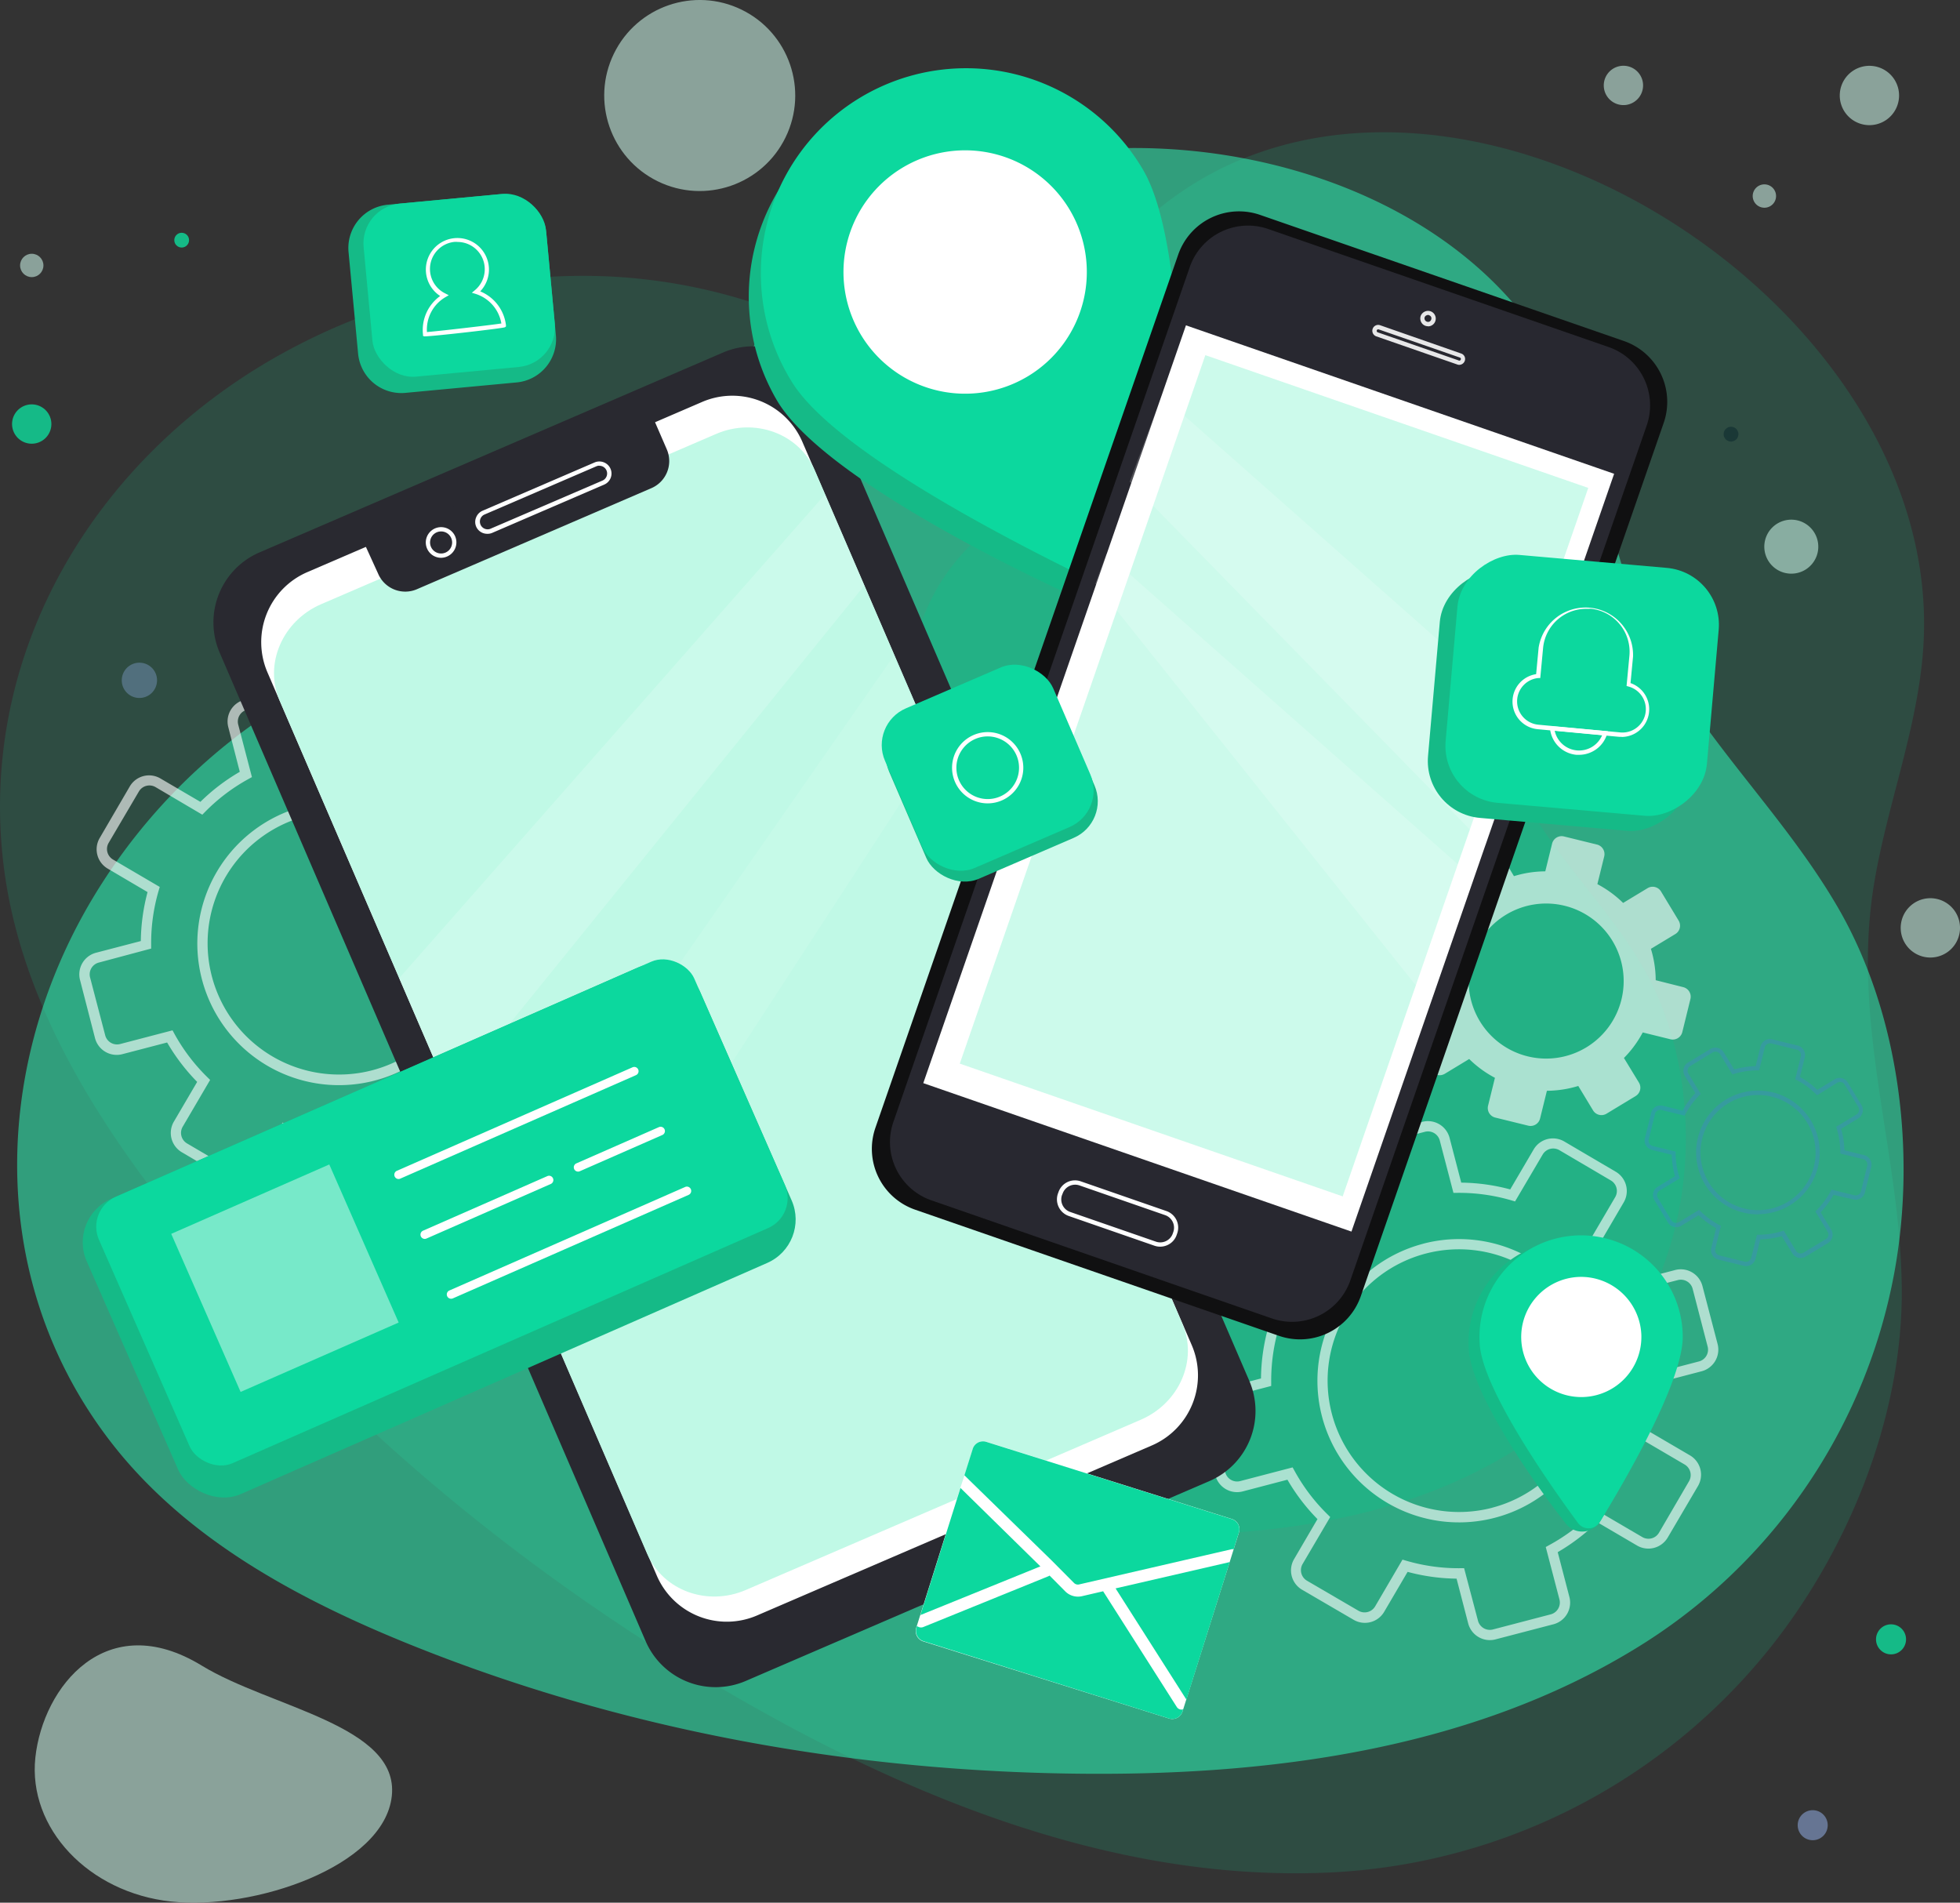 <svg xmlns="http://www.w3.org/2000/svg" viewBox="0 0 456.68 443.27"><rect x="0" y="0" width="456.68" height="443.27" fill="#333333" stroke="none"/><defs><style>.cls-1{fill:#15ba87;}.cls-12,.cls-2{fill:#9fbfff;}.cls-10,.cls-2{opacity:0.47;}.cls-3,.cls-9{fill:#cff9eb;}.cls-3,.cls-7{opacity:0.56;}.cls-4{fill:#4e69ff;}.cls-5{fill:#1b1b25;}.cls-18,.cls-6{opacity:0.18;}.cls-8{fill:#30f2b6;}.cls-11{opacity:0.31;}.cls-13{opacity:0.61;}.cls-14,.cls-18,.cls-19,.cls-23,.cls-25{fill:#fff;}.cls-15{opacity:0.36;}.cls-16{fill:#292930;}.cls-17{fill:#c0f9e6;}.cls-19{opacity:0.1;}.cls-20{fill:#0cd89e;}.cls-21{fill:#101011;}.cls-22{fill:#282830;}.cls-23{opacity:0.89;}.cls-24{opacity:0.81;}.cls-25{opacity:0.44;}</style></defs><title>img2</title><g id="BACKGROUND"><circle class="cls-1" cx="440.61" cy="381.92" r="3.5"/><circle class="cls-2" cx="422.36" cy="425.22" r="3.5"/><circle class="cls-3" cx="7.4" cy="61.84" r="2.72"/><path class="cls-4" d="M244.59,51.74a4.86,4.86,0,1,1-4.86-4.85A4.86,4.86,0,0,1,244.59,51.74Z" transform="translate(-27.62 -24.64)"/><path class="cls-1" d="M39.59,123.42A4.58,4.58,0,1,1,35,118.85,4.58,4.58,0,0,1,39.59,123.42Z" transform="translate(-27.62 -24.64)"/><circle class="cls-1" cx="42.33" cy="55.95" r="1.72"/><path class="cls-3" d="M437.19,72.56A2.72,2.72,0,1,1,441,71.8,2.72,2.72,0,0,1,437.19,72.56Z" transform="translate(-27.62 -24.64)"/><path class="cls-3" d="M403.35,48.36a4.58,4.58,0,1,1,6.34-1.28A4.57,4.57,0,0,1,403.35,48.36Z" transform="translate(-27.62 -24.64)"/><path class="cls-5" d="M430,127.22a1.72,1.72,0,1,1,2.38-.48A1.71,1.71,0,0,1,430,127.22Z" transform="translate(-27.62 -24.64)"/><g class="cls-6"><path class="cls-1" d="M438.22,410.8c19.44-23.32,32.9-55.62,32.51-86.36-.41-31.89-11.89-61.43-6.41-94.14,3.13-18.7,10.4-36.71,11.48-55.64C480.92,85.2,338.85,7.57,281.18,91.24c-4,5.74-7.24,12.09-12.45,16.71a28.48,28.48,0,0,1-24.27,6.45c-13.71-2.85-25.2-13.59-38.49-18.26A129.12,129.12,0,0,0,168.59,89a144.79,144.79,0,0,0-73.16,16.88C50.82,129.54,21.86,176.1,28.59,227.26c4,30.27,20.73,57.37,39.71,81.29,36.3,45.75,82.16,83.61,132.88,112.57,41,23.4,86.78,41.4,134,39.85A139.71,139.71,0,0,0,438.22,410.8Z" transform="translate(-27.62 -24.64)"/></g><g class="cls-7"><path class="cls-8" d="M469,321.12c5.12-27.82,1.26-60.19-13.11-85-14.92-25.7-37.75-44.42-48.27-73.47-6-16.61-8.35-34.55-16.13-50.41-36.77-74.95-187.58-73-196.12,21.32-.58,6.47-.34,13.12-2.46,19.25a26.53,26.53,0,0,1-16.75,16.35c-12.42,4-26.67.49-39.59,2.78A120.14,120.14,0,0,0,103,183.31a134.9,134.9,0,0,0-51.66,47.17c-25.4,39.57-27.61,90.61,1.26,129,17.08,22.75,43.07,37.08,69.41,47.82,50.39,20.52,104.93,30.28,159.34,30.58,44,.25,89.37-6.1,126.94-28.93A130.18,130.18,0,0,0,469,321.12Z" transform="translate(-27.62 -24.64)"/></g><g class="cls-7"><path class="cls-9" d="M35.86,434.08c-1.78,16.46,12.38,31.48,31.62,33.56s49.65-8.13,51.43-24.58-28.27-20.6-44.26-30.37C52.35,399.06,37.64,417.63,35.86,434.08Z" transform="translate(-27.62 -24.64)"/></g><g class="cls-10"><path class="cls-1" d="M419,305.62c3.36-18.25.83-39.49-8.6-55.74-9.78-16.85-24.76-29.13-31.66-48.19-3.95-10.9-5.48-22.67-10.58-33.07-24.12-49.17-123-47.86-128.65,14-.38,4.24-.23,8.6-1.62,12.63A17.39,17.39,0,0,1,227,206c-8.15,2.59-17.49.32-26,1.82a78.82,78.82,0,0,0-22,7.44,88.42,88.42,0,0,0-33.89,30.94c-16.66,26-18.11,59.44.83,84.65,11.2,14.92,28.25,24.33,45.53,31.37,33.06,13.46,68.83,19.86,104.52,20.06,28.84.16,58.63-4,83.27-19A85.4,85.4,0,0,0,419,305.62Z" transform="translate(-27.62 -24.64)"/></g><g class="cls-7"><path class="cls-9" d="M451.06,153.66a6.29,6.29,0,1,1-4.41-7.73A6.3,6.3,0,0,1,451.06,153.66Z" transform="translate(-27.62 -24.64)"/></g><g class="cls-7"><circle class="cls-9" cx="190.65" cy="46.89" r="22.25" transform="translate(37.29 173.03) rotate(-63.99)"/></g><g class="cls-7"><path class="cls-9" d="M484.2,242a6.91,6.91,0,1,1-5.62-8A6.91,6.91,0,0,1,484.2,242Z" transform="translate(-27.62 -24.64)"/></g><g class="cls-7"><path class="cls-9" d="M470,48.08a6.91,6.91,0,1,1-5.61-8A6.91,6.91,0,0,1,470,48.08Z" transform="translate(-27.62 -24.64)"/></g><g class="cls-11"><path class="cls-12" d="M64.15,183.84a4.11,4.11,0,1,1-3.34-4.75A4.1,4.1,0,0,1,64.15,183.84Z" transform="translate(-27.62 -24.64)"/></g></g><g id="OBJECTS"><g class="cls-13"><path class="cls-14" d="M345.51,289.54,359,286a5.22,5.22,0,0,1,6.37,3.72l2.72,10.44a45.44,45.44,0,0,1,11.41,1.58l5.46-9.31a5.21,5.21,0,0,1,7.13-1.86l12,7.05a5.22,5.22,0,0,1,1.86,7.13l-5.45,9.31a46.42,46.42,0,0,1,7,9.19l10.43-2.73a5.22,5.22,0,0,1,6.36,3.73l3.53,13.5a5.22,5.22,0,0,1-3.73,6.36l-10.43,2.72a46.06,46.06,0,0,1-1.59,11.42l9.31,5.45a5.22,5.22,0,0,1,1.87,7.14l-7.05,12a5.23,5.23,0,0,1-7.14,1.87l-9.31-5.46a46,46,0,0,1-9.18,7l2.72,10.44a5.21,5.21,0,0,1-3.72,6.36l-13.5,3.52a5.21,5.21,0,0,1-6.36-3.72L367,392.42a45.9,45.9,0,0,1-11.41-1.58l-5.46,9.31A5.21,5.21,0,0,1,343,402L331,395a5.21,5.21,0,0,1-1.86-7.13l5.45-9.32a46.07,46.07,0,0,1-7-9.18l-10.43,2.73a5.22,5.22,0,0,1-6.36-3.73l-3.53-13.5a5.23,5.23,0,0,1,3.73-6.36l10.43-2.73A45.91,45.91,0,0,1,323,334.33l-9.32-5.45a5.23,5.23,0,0,1-1.86-7.14l7.06-12a5.21,5.21,0,0,1,7.13-1.87l9.31,5.46a45.61,45.61,0,0,1,9.18-7l-2.72-10.44A5.21,5.21,0,0,1,345.51,289.54Zm35.12,15-.89-.26a43.42,43.42,0,0,0-12.55-1.74h-.92l-3.19-12.22a2.85,2.85,0,0,0-3.47-2l-13.5,3.53a2.85,2.85,0,0,0-2,3.46l3.19,12.22-.81.44a43.68,43.68,0,0,0-10.09,7.65l-.65.66-10.9-6.38a2.85,2.85,0,0,0-3.89,1l-7.05,12a2.85,2.85,0,0,0,1,3.89l10.9,6.39-.26.88a43.77,43.77,0,0,0-1.74,12.55v.92l-12.21,3.19a2.84,2.84,0,0,0-2,3.47l3.52,13.5a2.84,2.84,0,0,0,3.47,2l12.21-3.19.45.81a43.25,43.25,0,0,0,7.65,10.1l.66.65L331.13,389a2.85,2.85,0,0,0,1,3.89l12,7a2.85,2.85,0,0,0,3.89-1l6.38-10.9.89.26a43.42,43.42,0,0,0,12.55,1.74h.92L372,402.26a2.86,2.86,0,0,0,3.47,2l13.5-3.53a2.85,2.85,0,0,0,2-3.47l-3.19-12.21.81-.45A43.13,43.13,0,0,0,398.72,377l.65-.65,10.9,6.38a2.84,2.84,0,0,0,3.89-1l7-12a2.85,2.85,0,0,0-1-3.89l-10.9-6.39.26-.89A43.3,43.3,0,0,0,411.29,346V345l12.21-3.19a2.83,2.83,0,0,0,2-3.46L422,324.87a2.84,2.84,0,0,0-3.47-2L406.33,326l-.45-.81a43.25,43.25,0,0,0-7.65-10.1l-.66-.65,6.39-10.9a2.84,2.84,0,0,0-1-3.88l-12-7.06a2.85,2.85,0,0,0-3.89,1Zm-21.42,9.85a33,33,0,1,1-23.57,40.23A33,33,0,0,1,359.21,314.4Zm16.07,61.51A30.6,30.6,0,1,0,337.94,354,30.64,30.64,0,0,0,375.28,375.91Z" transform="translate(-27.62 -24.64)"/><path class="cls-14" d="M84.53,187.68,98,184.15a5.22,5.22,0,0,1,6.36,3.73l2.73,10.43a46.37,46.37,0,0,1,11.41,1.58l5.45-9.31a5.23,5.23,0,0,1,7.14-1.86l12,7.05a5.23,5.23,0,0,1,1.86,7.14l-5.46,9.31a45.33,45.33,0,0,1,7,9.18L157,218.68a5.21,5.21,0,0,1,6.36,3.72l3.53,13.5a5.22,5.22,0,0,1-3.73,6.36L152.68,245a45.44,45.44,0,0,1-1.58,11.41l9.31,5.46a5.21,5.21,0,0,1,1.86,7.13l-7.05,12a5.22,5.22,0,0,1-7.13,1.86l-9.31-5.45a46,46,0,0,1-9.19,6.95l2.73,10.44a5.22,5.22,0,0,1-3.73,6.36l-13.5,3.53a5.23,5.23,0,0,1-6.36-3.73L106,290.55A45.58,45.58,0,0,1,94.59,289l-5.45,9.31A5.22,5.22,0,0,1,82,300.15l-12-7.06A5.22,5.22,0,0,1,68.1,286l5.46-9.31a46.27,46.27,0,0,1-7-9.18l-10.43,2.72a5.22,5.22,0,0,1-6.37-3.73L46.28,253A5.21,5.21,0,0,1,50,246.6l10.43-2.72A46.37,46.37,0,0,1,62,232.47L52.71,227a5.21,5.21,0,0,1-1.86-7.13l7-12A5.21,5.21,0,0,1,65,206l9.31,5.45a45.7,45.7,0,0,1,9.18-7L80.8,194A5.22,5.22,0,0,1,84.53,187.68Zm35.12,15-.89-.26a43.77,43.77,0,0,0-12.55-1.74h-.92l-3.19-12.21a2.85,2.85,0,0,0-3.47-2L85.13,190a2.84,2.84,0,0,0-2,3.47l3.19,12.21-.81.45a43.46,43.46,0,0,0-10.1,7.65l-.65.66L63.84,208A2.85,2.85,0,0,0,60,209l-7.06,12a2.84,2.84,0,0,0,1,3.88l10.9,6.39-.26.89a43.35,43.35,0,0,0-1.74,12.54v.93L50.61,248.9a2.84,2.84,0,0,0-2,3.46l3.53,13.51a2.85,2.85,0,0,0,3.47,2l12.21-3.19.44.81a43.45,43.45,0,0,0,7.66,10.09l.66.65-6.39,10.9a2.85,2.85,0,0,0,1,3.89l12,7.05a2.83,2.83,0,0,0,3.88-1l6.39-10.89.89.25a43,43,0,0,0,12.54,1.74h.93L111,300.39a2.83,2.83,0,0,0,3.46,2L128,298.9a2.84,2.84,0,0,0,2-3.47l-3.18-12.22.81-.44a43.4,43.4,0,0,0,10.09-7.65l.65-.66,10.9,6.38a2.84,2.84,0,0,0,3.89-1l7-12a2.85,2.85,0,0,0-1-3.89l-10.89-6.38.25-.89a43.42,43.42,0,0,0,1.74-12.55v-.92L162.52,240a2.85,2.85,0,0,0,2-3.47L161,223a2.84,2.84,0,0,0-3.47-2l-12.22,3.19-.44-.81a43.68,43.68,0,0,0-7.65-10.09l-.66-.65,6.38-10.9a2.85,2.85,0,0,0-1-3.89l-12-7a2.85,2.85,0,0,0-3.89,1Zm-21.42,9.85a33,33,0,1,1-23.57,40.23A33,33,0,0,1,98.23,212.53ZM114.29,274A30.6,30.6,0,1,0,77,252.17,30.63,30.63,0,0,0,114.29,274Z" transform="translate(-27.62 -24.64)"/><path class="cls-14" d="M355.9,251.77l6.45,1.59a25.12,25.12,0,0,0,1.12,7.3l-5.69,3.45a2.29,2.29,0,0,0-.77,3.14l4.1,6.78a2.29,2.29,0,0,0,3.15.77l5.68-3.44a25.48,25.48,0,0,0,6,4.38l-1.59,6.45A2.29,2.29,0,0,0,376,285l7.7,1.89a2.28,2.28,0,0,0,2.76-1.68l1.59-6.45a25.54,25.54,0,0,0,7.31-1.12l3.44,5.69a2.29,2.29,0,0,0,3.14.77l6.78-4.11a2.28,2.28,0,0,0,.77-3.14L406,271.12a25.43,25.43,0,0,0,4.38-5.95l6.45,1.59a2.29,2.29,0,0,0,2.77-1.68l1.89-7.7a2.29,2.29,0,0,0-1.67-2.76L413.4,253a25.19,25.19,0,0,0-1.12-7.31l5.69-3.44a2.28,2.28,0,0,0,.77-3.14l-4.1-6.78a2.28,2.28,0,0,0-3.14-.77L405.81,235a25.48,25.48,0,0,0-6-4.38l1.59-6.45a2.29,2.29,0,0,0-1.68-2.77l-7.69-1.89a2.29,2.29,0,0,0-2.77,1.67l-1.59,6.46a25.07,25.07,0,0,0-7.3,1.12L377,223.1a2.28,2.28,0,0,0-3.14-.77l-6.78,4.1a2.28,2.28,0,0,0-.77,3.14l3.44,5.69a25.48,25.48,0,0,0-4.38,6l-6.45-1.59a2.29,2.29,0,0,0-2.77,1.68L354.22,249A2.29,2.29,0,0,0,355.9,251.77Zm36.28-16.11a18.06,18.06,0,1,1-21.84,13.22A18.05,18.05,0,0,1,392.18,235.66Z" transform="translate(-27.62 -24.64)"/><g class="cls-15"><path class="cls-4" d="M434.43,319.61a2.5,2.5,0,0,1-.54-.07L428,318.08a2.25,2.25,0,0,1-1.65-2.73l1.13-4.59a20,20,0,0,1-4.08-3l-4.05,2.45a2.26,2.26,0,0,1-3.1-.76l-3.16-5.22a2.26,2.26,0,0,1,.76-3.1l4.05-2.46a20.19,20.19,0,0,1-.77-5l-4.59-1.13a2.19,2.19,0,0,1-1.39-1,2.23,2.23,0,0,1-.27-1.71l1.46-5.92a2.22,2.22,0,0,1,1-1.4,2.27,2.27,0,0,1,1.71-.26l4.59,1.13a20,20,0,0,1,3-4.08l-2.46-4a2.3,2.3,0,0,1-.26-1.72,2.26,2.26,0,0,1,1-1.39l5.22-3.16a2.27,2.27,0,0,1,3.1.76l2.45,4a20.19,20.19,0,0,1,5-.77l1.13-4.59a2.27,2.27,0,0,1,2.74-1.65l5.92,1.45a2.28,2.28,0,0,1,1.66,2.74L447,275.55a19.63,19.63,0,0,1,4.07,3l4-2.45a2.24,2.24,0,0,1,3.1.76l3.16,5.22a2.23,2.23,0,0,1,.27,1.71,2.26,2.26,0,0,1-1,1.39l-4,2.45a19.73,19.73,0,0,1,.77,5l4.59,1.13a2.26,2.26,0,0,1,1.66,2.74l-1.46,5.92a2.19,2.19,0,0,1-1,1.39,2.24,2.24,0,0,1-1.71.27L454.84,303a20.27,20.27,0,0,1-3,4.07l2.45,4.05a2.24,2.24,0,0,1,.26,1.71,2.27,2.27,0,0,1-1,1.4l-5.22,3.16a2.27,2.27,0,0,1-3.11-.77l-2.45-4a20.18,20.18,0,0,1-5,.76l-1.13,4.59A2.26,2.26,0,0,1,434.43,319.61ZM423.51,306.5l.27.28a19.14,19.14,0,0,0,4.47,3.28l.34.18-1.31,5.35a1.26,1.26,0,0,0,.92,1.52l5.93,1.46a1.22,1.22,0,0,0,.95-.15,1.23,1.23,0,0,0,.57-.77L437,312.3h.39a19.2,19.2,0,0,0,5.47-.84l.38-.12,2.85,4.71a1.26,1.26,0,0,0,1.73.43l5.22-3.16a1.26,1.26,0,0,0,.42-1.73l-2.85-4.71.28-.28a19.16,19.16,0,0,0,3.28-4.46l.18-.35,5.35,1.32a1.32,1.32,0,0,0,.95-.15,1.23,1.23,0,0,0,.57-.78l1.46-5.92a1.25,1.25,0,0,0-.15-1,1.26,1.26,0,0,0-.78-.57l-5.34-1.31V293a19.21,19.21,0,0,0-.84-5.48l-.12-.37,4.71-2.85a1.27,1.27,0,0,0,.58-.78,1.29,1.29,0,0,0-.15-1l-3.16-5.21a1.23,1.23,0,0,0-.78-.57,1.27,1.27,0,0,0-.95.14L451,279.8l-.28-.27a18.73,18.73,0,0,0-4.47-3.28l-.34-.19,1.31-5.34a1.26,1.26,0,0,0-.92-1.53l-5.92-1.45a1.29,1.29,0,0,0-1,.14,1.25,1.25,0,0,0-.57.78L437.5,274h-.39a18.87,18.87,0,0,0-5.48.84l-.37.11-2.85-4.71a1.28,1.28,0,0,0-1.74-.42L421.46,273a1.25,1.25,0,0,0-.58.77,1.29,1.29,0,0,0,.15,1l2.85,4.71-.27.28a18.88,18.88,0,0,0-3.28,4.46l-.19.34-5.34-1.31a1.25,1.25,0,0,0-1,.15,1.23,1.23,0,0,0-.57.78l-1.45,5.92a1.25,1.25,0,0,0,.92,1.52l5.35,1.32v.39a18.92,18.92,0,0,0,.84,5.48l.11.37L414.33,302a1.25,1.25,0,0,0-.57.78,1.22,1.22,0,0,0,.15.95l3.15,5.22a1.29,1.29,0,0,0,1.74.43Zm13.72,1.05a14,14,0,0,1-3.43-.42,14.4,14.4,0,0,1,6.87-28h0a14.4,14.4,0,0,1-3.44,28.38Zm0-27.8a13.41,13.41,0,1,0,3.22.39h0A13.63,13.63,0,0,0,437.21,279.75Z" transform="translate(-27.62 -24.64)"/></g></g><path class="cls-16" d="M309.43,369.68l-108,46.55A17.76,17.76,0,0,1,178.06,407L78.8,176.68a17.77,17.77,0,0,1,9.29-23.35l108-46.56a17.76,17.76,0,0,1,23.35,9.29l99.26,230.26A17.78,17.78,0,0,1,309.43,369.68Z" transform="translate(-27.62 -24.64)"/><path class="cls-14" d="M296,361.39,204,401a17.77,17.77,0,0,1-23.35-9.29L89.94,181.29a17.77,17.77,0,0,1,9.28-23.36l92-39.65a17.77,17.77,0,0,1,23.35,9.29L305.29,338A17.79,17.79,0,0,1,296,361.39Z" transform="translate(-27.62 -24.64)"/><path class="cls-17" d="M293.42,355.4l-92,39.65c-9,3.89-19.29.14-23-8.38L92.77,187.85c-3.67-8.51.66-18.56,9.67-22.45l92-39.65c9-3.89,19.29-.13,23,8.38L303.1,333C306.77,341.46,302.43,351.52,293.42,355.4Z" transform="translate(-27.62 -24.64)"/><path class="cls-16" d="M179.36,138.38l-54.62,23.54a6.87,6.87,0,0,1-9-3.59l-3.11-6.82,67.23-29.39,3.13,7.22A6.87,6.87,0,0,1,179.36,138.38Z" transform="translate(-27.62 -24.64)"/><path class="cls-14" d="M130.4,154.59a3.57,3.57,0,1,1,3.27-5h0a3.58,3.58,0,0,1-1.86,4.69A3.53,3.53,0,0,1,130.4,154.59Zm0-6.14a2.57,2.57,0,1,0,2.36,1.56h0A2.56,2.56,0,0,0,130.39,148.45Z" transform="translate(-27.62 -24.64)"/><path class="cls-14" d="M141.13,149a2.79,2.79,0,0,1-2.57-1.69,2.74,2.74,0,0,1,0-2.14,2.81,2.81,0,0,1,1.49-1.54l26.15-11.27a2.83,2.83,0,0,1,2.14,0,2.8,2.8,0,0,1,.07,5.17l-26.14,11.27A2.73,2.73,0,0,1,141.13,149Zm26.14-15.87a1.78,1.78,0,0,0-.71.15l-26.14,11.27a1.8,1.8,0,0,0,1.42,3.3L168,136.6a1.8,1.8,0,0,0-.05-3.32A2,2,0,0,0,167.27,133.15Z" transform="translate(-27.62 -24.64)"/><polygon class="cls-18" points="192.23 115.2 93.02 227.88 104.94 255.54 201.38 136.42 192.23 115.2"/><polygon class="cls-19" points="208.23 152.81 116.95 283.9 128.88 311.56 217.76 174.93 208.23 152.81"/><path class="cls-1" d="M290.53,68.64c10.9,18,12.66,69.29,11.6,91.33-.21,4.38-5.2,11.94-14.43,8-20.32-8.59-68-31.82-78.91-49.8a47.8,47.8,0,0,1,81.74-49.57Z" transform="translate(-27.62 -24.64)"/><path class="cls-20" d="M293.79,63.92c10.91,18,9.4,74,8.34,96.05a6.17,6.17,0,0,1-8.76,5.31c-20-9.24-70.41-33.81-81.32-51.79a47.8,47.8,0,1,1,81.74-49.57Z" transform="translate(-27.62 -24.64)"/><path class="cls-14" d="M276.74,73.31a28.35,28.35,0,1,1-38.94-9.54A28.35,28.35,0,0,1,276.74,73.31Z" transform="translate(-27.62 -24.64)"/><path class="cls-21" d="M325.62,335.85l-84.78-29.39a15,15,0,0,1-9.25-19.08L302.13,84A15,15,0,0,1,321.2,74.7L406,104.09a15,15,0,0,1,9.26,19.08L344.69,326.6A15,15,0,0,1,325.62,335.85Z" transform="translate(-27.62 -24.64)"/><path class="cls-22" d="M324.21,331.88l-79.8-27.67a14.37,14.37,0,0,1-8.54-18.45L304.75,87.11a14.37,14.37,0,0,1,18.13-9.2l79.8,27.67A14.38,14.38,0,0,1,411.22,124L342.34,322.67A14.38,14.38,0,0,1,324.21,331.88Z" transform="translate(-27.62 -24.64)"/><rect class="cls-14" x="229.82" y="153.23" width="186.85" height="105.59" transform="translate(-4.93 419.29) rotate(-70.88)"/><path class="cls-23" d="M360.32,100.64a1.7,1.7,0,0,1-.59-.1,1.78,1.78,0,0,1-1-.91,1.84,1.84,0,0,1-.09-1.38,1.8,1.8,0,0,1,.92-1,1.79,1.79,0,0,1,2.41.83,1.79,1.79,0,0,1,.08,1.38,1.79,1.79,0,0,1-1.7,1.21Zm0-2.61a.73.73,0,0,0-.35.09.76.76,0,0,0-.41.45.82.82,0,0,0,.5,1,.77.77,0,0,0,.61,0,.81.81,0,0,0,.41-.46h0a.81.81,0,0,0,0-.61.78.78,0,0,0-.46-.41A.75.75,0,0,0,360.32,98Z" transform="translate(-27.62 -24.64)"/><path class="cls-23" d="M367.62,109.64a1.17,1.17,0,0,1-.44-.08h0L348.29,103a1.38,1.38,0,0,1-.84-1.75,1.36,1.36,0,0,1,1.74-.84L368.07,107a1.35,1.35,0,0,1,.79.69,1.37,1.37,0,0,1,.06,1A1.39,1.39,0,0,1,367.62,109.64Zm-.12-1a.38.38,0,0,0,.48-.23.39.39,0,0,0,0-.28.36.36,0,0,0-.21-.19l-18.89-6.55a.39.39,0,0,0-.28,0,.36.36,0,0,0-.19.21.37.37,0,0,0,.23.47l18.88,6.55Z" transform="translate(-27.62 -24.64)"/><g class="cls-24"><rect class="cls-17" x="237.13" y="158.18" width="174.69" height="94.43" transform="translate(-3.5 420.03) rotate(-70.88)"/></g><path class="cls-14" d="M297.93,315.08a4.15,4.15,0,0,1-1.34-.23l-19.95-6.92a4.1,4.1,0,0,1-2.53-5.2l.13-.35a4.07,4.07,0,0,1,5.2-2.52l19.95,6.92a4.08,4.08,0,0,1,2.52,5.2l-.12.35a4,4,0,0,1-2.08,2.34A4.11,4.11,0,0,1,297.93,315.08Zm-22.87-12A3.09,3.09,0,0,0,277,307l19.95,6.91a3.09,3.09,0,0,0,3.93-1.9l.12-.35a3.09,3.09,0,0,0-1.91-3.93l-19.95-6.92a3.09,3.09,0,0,0-3.93,1.91Z" transform="translate(-27.62 -24.64)"/><polygon class="cls-18" points="270.68 92.18 356.22 167.8 346.1 196.96 263.21 112.23 270.68 92.18"/><polygon class="cls-18" points="257.82 128.99 343.36 204.61 333.25 233.78 255.22 135.98 257.82 128.99"/><path class="cls-1" d="M148.06,113.73l-26,2.44a10.12,10.12,0,0,1-11-9.13l-2.23-23.7a10.12,10.12,0,0,1,9.09-11l26-2.45a10.14,10.14,0,0,1,11,9.13l2.22,23.7A10.12,10.12,0,0,1,148.06,113.73Z" transform="translate(-27.62 -24.64)"/><rect class="cls-20" x="113.28" y="70.85" width="42.68" height="40.49" rx="9.3" ry="9.3" transform="translate(-35.56 -11.63) rotate(-5.37)"/><path class="cls-14" d="M126.62,103a.62.62,0,0,1-.18,0l-.26-.11,0-.29a9.73,9.73,0,0,1,4-9,7.35,7.35,0,1,1,9.33-1.08,9.76,9.76,0,0,1,6,7.89l0,.29-.24.18C144.9,101.12,128.55,103,126.62,103Zm7.59-22a6.3,6.3,0,0,0-.75,0,6.34,6.34,0,0,0-2.1,12l.82.42-.79.46A8.74,8.74,0,0,0,127.1,102c2.48-.19,14.89-1.62,17.34-2a8.77,8.77,0,0,0-6-6.89l-.88-.27.71-.59a6.35,6.35,0,0,0-4-11.24Z" transform="translate(-27.62 -24.64)"/><path class="cls-14" d="M314.67,378.53l-57.23-18a2.51,2.51,0,0,0-3.14,1.64l-1.94,6.15-1,3-9.33,29.61-.81,2.57-.12.39a2.51,2.51,0,0,0,1.64,3.15L300,425a2.51,2.51,0,0,0,3.15-1.64l.15-.49.73-2.31,10.1-32,.94-3,1.22-3.89A2.49,2.49,0,0,0,314.67,378.53Z" transform="translate(-27.62 -24.64)"/><path class="cls-20" d="M272.61,388.14l5.24,5.27a1.28,1.28,0,0,0,1.19.36l33-7.62,2.49-.57a1.19,1.19,0,0,1,.53,0l1.22-3.89a2.49,2.49,0,0,0-1.64-3.14l-57.23-18a2.51,2.51,0,0,0-3.14,1.64l-1.94,6.15,1.27,1.25Z" transform="translate(-27.62 -24.64)"/><polygon class="cls-20" points="223.79 346.65 214.46 376.26 242.41 364.92 223.79 346.65"/><polygon class="cls-20" points="276.43 395.96 286.52 363.92 259.93 370.05 276.43 395.96"/><path class="cls-20" d="M301.8,422.3l-17.15-26.94-5,1.16a4.18,4.18,0,0,1-2.11-.1,4.12,4.12,0,0,1-1.68-1l-3.69-3.72a1.12,1.12,0,0,1-.28.16l-29.19,11.85a1.42,1.42,0,0,1-.95,0,1.66,1.66,0,0,1-.47-.26l-.12.39a2.51,2.51,0,0,0,1.64,3.15L300,425a2.51,2.51,0,0,0,3.15-1.64l.15-.49a1.4,1.4,0,0,1-.76,0A1.33,1.33,0,0,1,301.8,422.3Z" transform="translate(-27.62 -24.64)"/><rect class="cls-1" x="237.37" y="185.78" width="42.68" height="40.49" rx="9.3" ry="9.3" transform="translate(-88.04 94.6) rotate(-23.32)"/><rect class="cls-20" x="236.41" y="183.26" width="42.68" height="40.49" rx="9.3" ry="9.3" transform="translate(-87.12 94.01) rotate(-23.32)"/><path class="cls-14" d="M257.76,211.8a8.3,8.3,0,0,1-3.3-15.92,8.3,8.3,0,1,1,3.3,15.92Zm0-15.6a7.3,7.3,0,1,0,6.7,4.41h0a7.33,7.33,0,0,0-6.7-4.41Z" transform="translate(-27.62 -24.64)"/><rect class="cls-1" x="363.19" y="157.28" width="57.98" height="61.11" rx="13.32" ry="13.32" transform="translate(143.11 537.42) rotate(-84.98)"/><rect class="cls-20" x="367.31" y="153.77" width="57.98" height="61.11" rx="13.32" ry="13.32" transform="translate(150.35 538.32) rotate(-84.98)"/><path class="cls-14" d="M395.55,200.49l-.64,0h0a6.83,6.83,0,0,1-6.14-6.11l-.06-.6L402.26,195l-.17.59A6.83,6.83,0,0,1,395.55,200.49Zm-5.69-5.63a5.82,5.82,0,0,0,5.15,4.6h0a5.83,5.83,0,0,0,5.92-3.56Z" transform="translate(-27.62 -24.64)"/><path class="cls-14" d="M405.5,196.3c-.21,0-.42,0-.62,0l-19-1.78a6.46,6.46,0,0,1-.34-12.82l.58-6.17a11.07,11.07,0,0,1,22,2.08l-.59,6.17a6.45,6.45,0,0,1-2.1,12.55Zm-8.34-29.82a10.07,10.07,0,0,0-10,9.12l-.66,7-.42,0a5.46,5.46,0,0,0-.07,10.87l19,1.79a5.45,5.45,0,0,0,2-10.69l-.4-.12.66-7a10.08,10.08,0,0,0-9.08-11C397.79,166.49,397.48,166.48,397.16,166.48Z" transform="translate(-27.62 -24.64)"/><rect class="cls-1" x="51.91" y="273.82" width="156.1" height="75.13" rx="11.06" ry="11.06" transform="translate(-141.83 53.87) rotate(-23.7)"/><rect class="cls-20" x="54.87" y="273.2" width="151.47" height="67.77" rx="7.61" ry="7.61" transform="translate(-140.05 53.77) rotate(-23.7)"/><rect class="cls-25" x="73.92" y="302.3" width="40.22" height="40.22" transform="translate(-149.3 40.36) rotate(-23.7)"/><path class="cls-14" d="M120.48,299.32a1,1,0,0,1-.4-1.91L175,273.29a1,1,0,0,1,1.32.51,1,1,0,0,1-.52,1.32l-54.94,24.12A1.1,1.1,0,0,1,120.48,299.32Z" transform="translate(-27.62 -24.64)"/><path class="cls-14" d="M132.73,327.21a1,1,0,0,1-.92-.6,1,1,0,0,1,.51-1.32l54.94-24.12a1,1,0,0,1,.81,1.84l-54.94,24.12A1.14,1.14,0,0,1,132.73,327.21Z" transform="translate(-27.62 -24.64)"/><path class="cls-14" d="M126.6,313.27a1,1,0,0,1-.4-1.92l29-12.73a1,1,0,0,1,.8,1.83l-29,12.73A1,1,0,0,1,126.6,313.27Z" transform="translate(-27.62 -24.64)"/><path class="cls-14" d="M162.3,297.59a1,1,0,0,1-.4-1.91l19.24-8.45a1,1,0,1,1,.81,1.83l-19.25,8.45A.92.92,0,0,1,162.3,297.59Z" transform="translate(-27.62 -24.64)"/><path class="cls-1" d="M417.15,336.84c.43,10.41-11.07,33.09-16.79,42.4a4.89,4.89,0,0,1-8.18,0c-6.77-8.59-21.91-30.06-22.34-40.47a23.68,23.68,0,1,1,47.31-2Z" transform="translate(-27.62 -24.64)"/><path class="cls-20" d="M419.69,335.57c.44,10.41-13.61,34.36-19.33,43.67a3.06,3.06,0,0,1-5.07.21c-6.49-8.8-22.47-31.5-22.91-41.9a23.68,23.68,0,1,1,47.31-2Z" transform="translate(-27.62 -24.64)"/><path class="cls-14" d="M410.05,335.57a14,14,0,1,1-14.62-13.44A14.06,14.06,0,0,1,410.05,335.57Z" transform="translate(-27.62 -24.64)"/></g></svg>